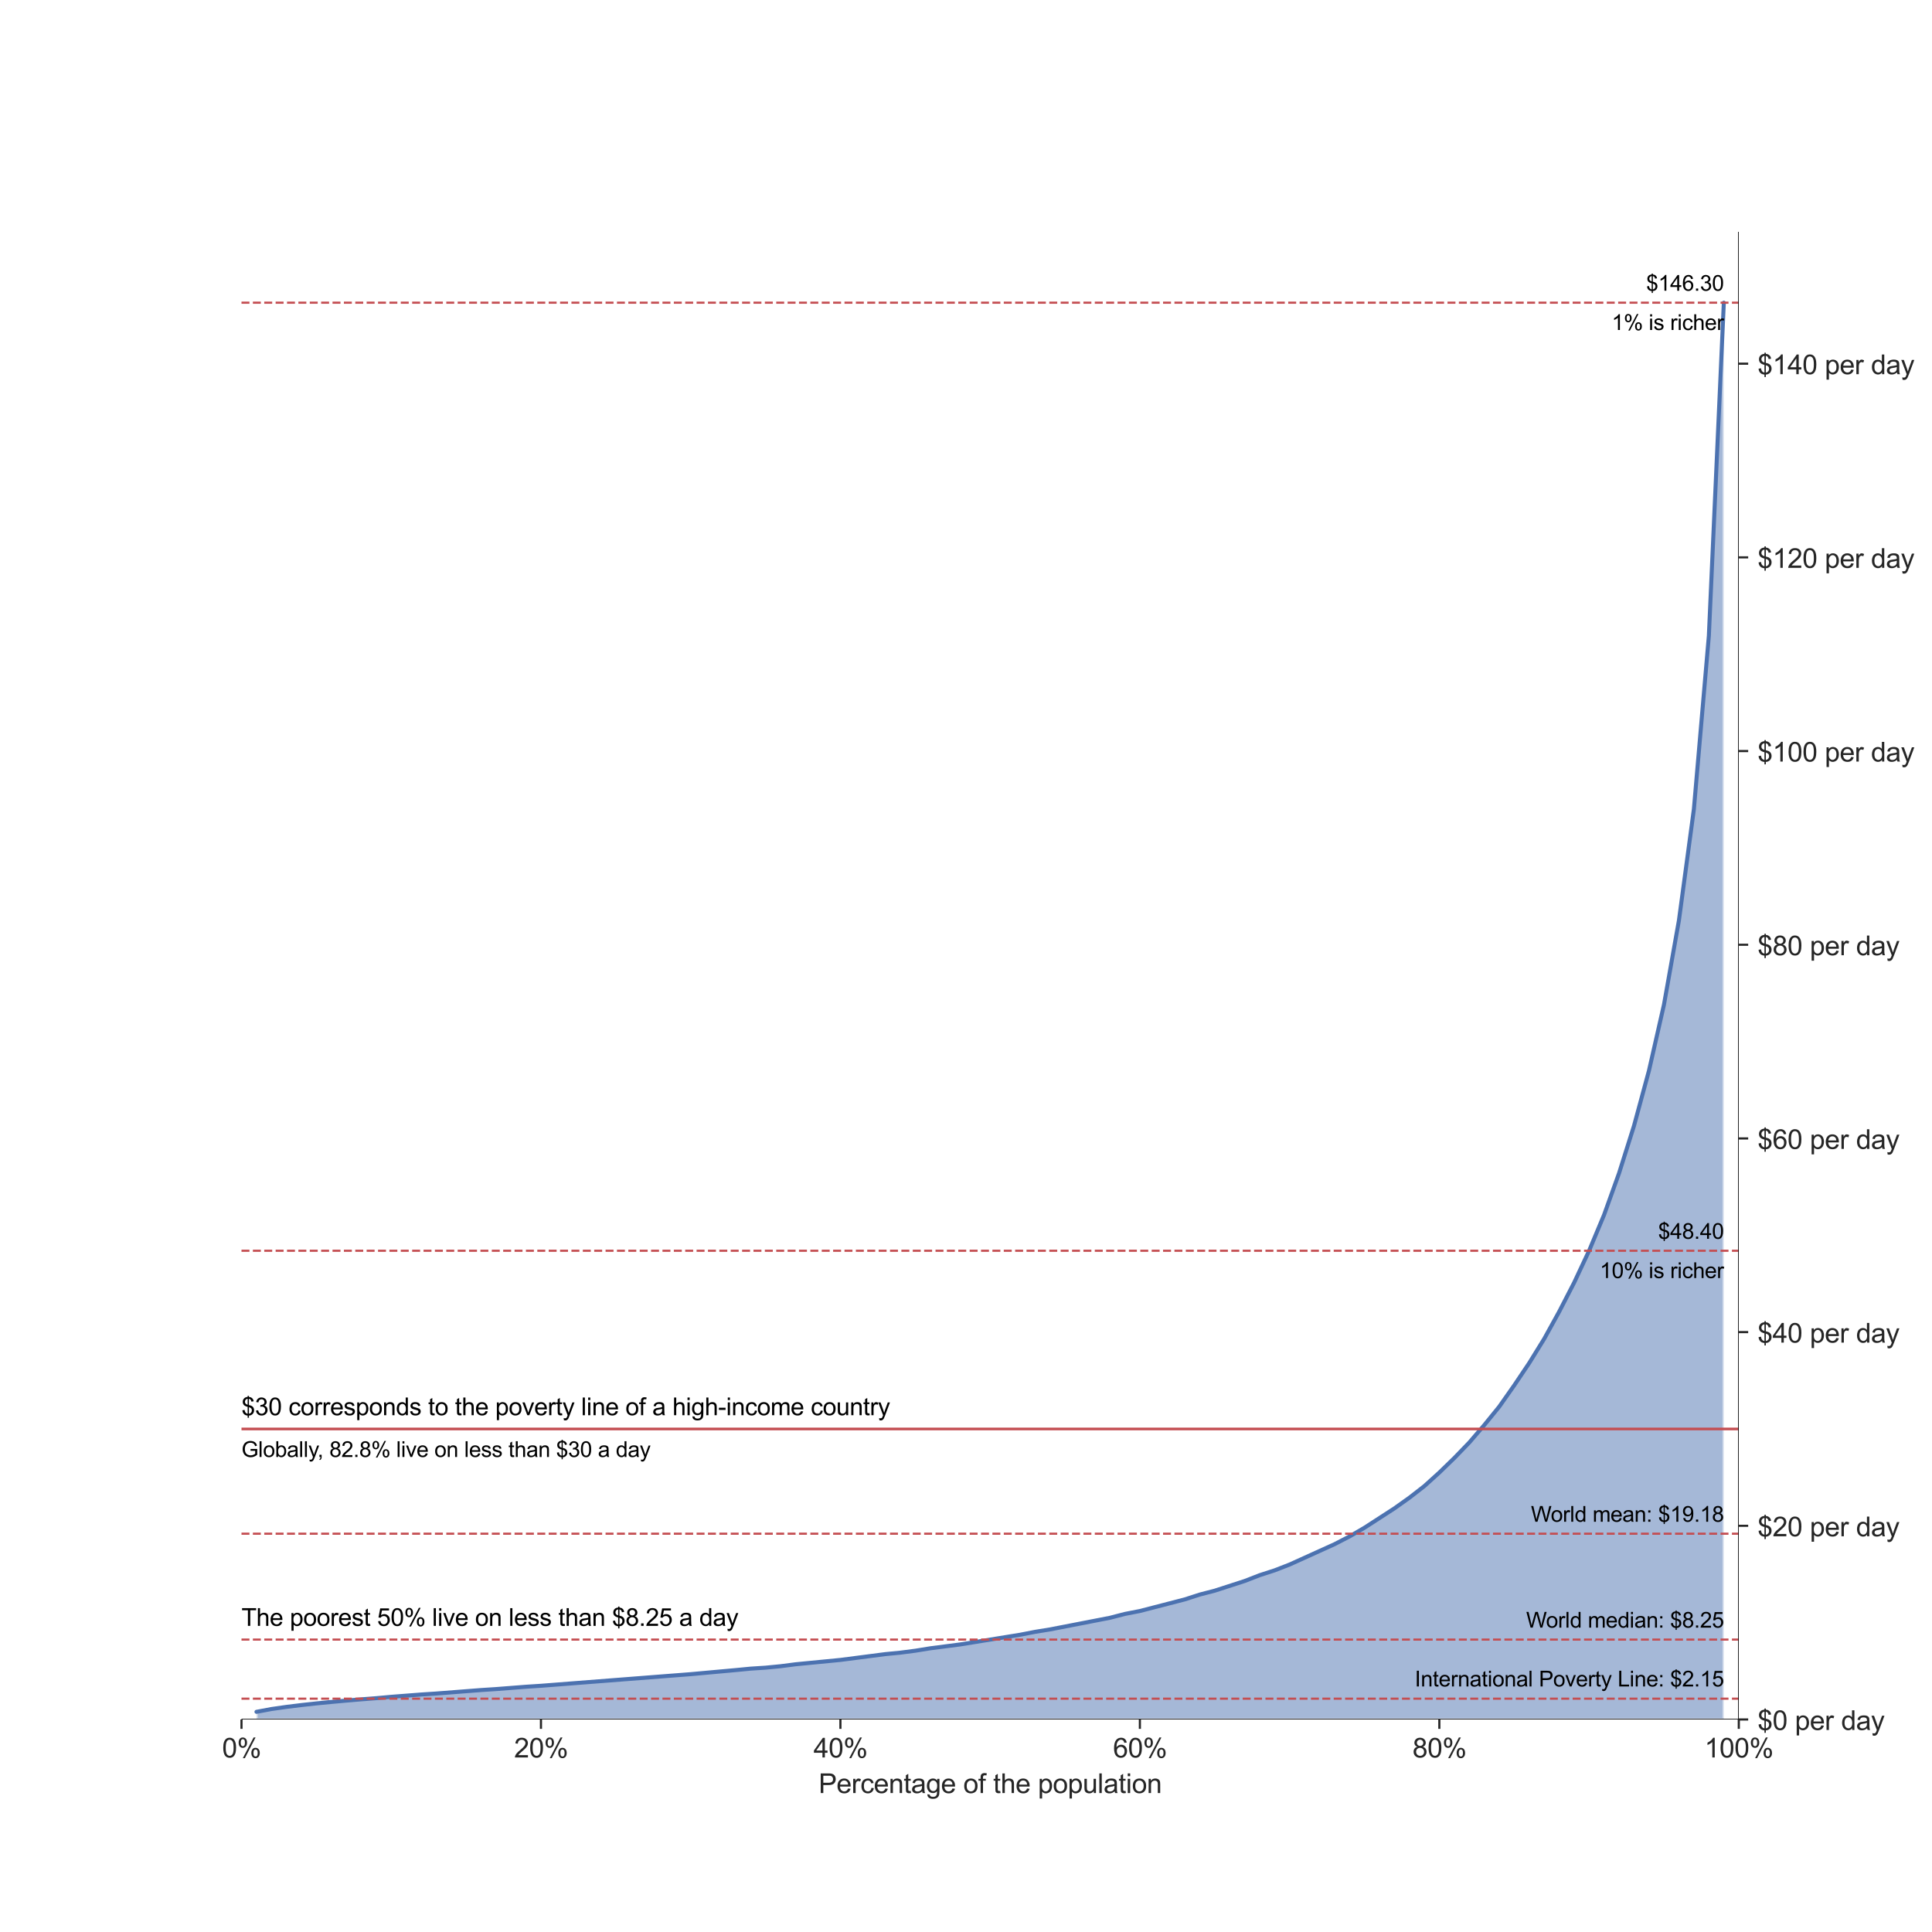 <?xml version="1.0" encoding="utf-8" standalone="no"?>
<!DOCTYPE svg PUBLIC "-//W3C//DTD SVG 1.1//EN"
  "http://www.w3.org/Graphics/SVG/1.1/DTD/svg11.dtd">
<svg xmlns:xlink="http://www.w3.org/1999/xlink" width="720pt" height="720pt" viewBox="0 0 720 720" xmlns="http://www.w3.org/2000/svg" version="1.1">
 <defs>
  <style type="text/css">*{stroke-linejoin: round; stroke-linecap: butt}</style>
 </defs>
 <g id="figure_1">
  <g id="patch_1">
   <path d="M 0 720 
L 720 720 
L 720 0 
L 0 0 
z
" style="fill: #ffffff"/>
  </g>
  <g id="axes_1">
   <g id="patch_2">
    <path d="M 90 640.8 
L 648 640.8 
L 648 86.4 
L 90 86.4 
z
" style="fill: #ffffff"/>
   </g>
   <g id="matplotlib.axis_1">
    <g id="xtick_1">
     <g id="line2d_1">
      <defs>
       <path id="m15a3b7c759" d="M 0 0 
L 0 3.5 
" style="stroke: #262626; stroke-width: 0.8"/>
      </defs>
      <g>
       <use xlink:href="#m15a3b7c759" x="90" y="640.8" style="fill: #262626; stroke: #262626; stroke-width: 0.8"/>
      </g>
     </g>
     <g id="text_1">
      <!-- 0% -->
      <g style="fill: #262626" transform="translate(82.773 654.958) scale(0.1 -0.1)">
       <defs>
        <path id="ArialMT-30" d="M 266 2259 
Q 266 3072 433 3567 
Q 600 4063 929 4331 
Q 1259 4600 1759 4600 
Q 2128 4600 2406 4451 
Q 2684 4303 2865 4023 
Q 3047 3744 3150 3342 
Q 3253 2941 3253 2259 
Q 3253 1453 3087 958 
Q 2922 463 2592 192 
Q 2263 -78 1759 -78 
Q 1097 -78 719 397 
Q 266 969 266 2259 
z
M 844 2259 
Q 844 1131 1108 757 
Q 1372 384 1759 384 
Q 2147 384 2411 759 
Q 2675 1134 2675 2259 
Q 2675 3391 2411 3762 
Q 2147 4134 1753 4134 
Q 1366 4134 1134 3806 
Q 844 3388 844 2259 
z
" transform="scale(0.016)"/>
        <path id="ArialMT-25" d="M 372 3481 
Q 372 3972 619 4315 
Q 866 4659 1334 4659 
Q 1766 4659 2048 4351 
Q 2331 4044 2331 3447 
Q 2331 2866 2045 2552 
Q 1759 2238 1341 2238 
Q 925 2238 648 2547 
Q 372 2856 372 3481 
z
M 1350 4272 
Q 1141 4272 1002 4090 
Q 863 3909 863 3425 
Q 863 2984 1003 2804 
Q 1144 2625 1350 2625 
Q 1563 2625 1702 2806 
Q 1841 2988 1841 3469 
Q 1841 3913 1700 4092 
Q 1559 4272 1350 4272 
z
M 1353 -169 
L 3859 4659 
L 4316 4659 
L 1819 -169 
L 1353 -169 
z
M 3334 1075 
Q 3334 1569 3581 1911 
Q 3828 2253 4300 2253 
Q 4731 2253 5014 1945 
Q 5297 1638 5297 1041 
Q 5297 459 5011 145 
Q 4725 -169 4303 -169 
Q 3888 -169 3611 142 
Q 3334 453 3334 1075 
z
M 4316 1866 
Q 4103 1866 3964 1684 
Q 3825 1503 3825 1019 
Q 3825 581 3965 400 
Q 4106 219 4313 219 
Q 4528 219 4667 400 
Q 4806 581 4806 1063 
Q 4806 1506 4665 1686 
Q 4525 1866 4316 1866 
z
" transform="scale(0.016)"/>
       </defs>
       <use xlink:href="#ArialMT-30"/>
       <use xlink:href="#ArialMT-25" transform="translate(55.615 0)"/>
      </g>
     </g>
    </g>
    <g id="xtick_2">
     <g id="line2d_2">
      <g>
       <use xlink:href="#m15a3b7c759" x="201.6" y="640.8" style="fill: #262626; stroke: #262626; stroke-width: 0.8"/>
      </g>
     </g>
     <g id="text_2">
      <!-- 20% -->
      <g style="fill: #262626" transform="translate(191.593 654.958) scale(0.1 -0.1)">
       <defs>
        <path id="ArialMT-32" d="M 3222 541 
L 3222 0 
L 194 0 
Q 188 203 259 391 
Q 375 700 629 1000 
Q 884 1300 1366 1694 
Q 2113 2306 2375 2664 
Q 2638 3022 2638 3341 
Q 2638 3675 2398 3904 
Q 2159 4134 1775 4134 
Q 1369 4134 1125 3890 
Q 881 3647 878 3216 
L 300 3275 
Q 359 3922 746 4261 
Q 1134 4600 1788 4600 
Q 2447 4600 2831 4234 
Q 3216 3869 3216 3328 
Q 3216 3053 3103 2787 
Q 2991 2522 2730 2228 
Q 2469 1934 1863 1422 
Q 1356 997 1212 845 
Q 1069 694 975 541 
L 3222 541 
z
" transform="scale(0.016)"/>
       </defs>
       <use xlink:href="#ArialMT-32"/>
       <use xlink:href="#ArialMT-30" transform="translate(55.615 0)"/>
       <use xlink:href="#ArialMT-25" transform="translate(111.23 0)"/>
      </g>
     </g>
    </g>
    <g id="xtick_3">
     <g id="line2d_3">
      <g>
       <use xlink:href="#m15a3b7c759" x="313.2" y="640.8" style="fill: #262626; stroke: #262626; stroke-width: 0.8"/>
      </g>
     </g>
     <g id="text_3">
      <!-- 40% -->
      <g style="fill: #262626" transform="translate(303.193 654.958) scale(0.1 -0.1)">
       <defs>
        <path id="ArialMT-34" d="M 2069 0 
L 2069 1097 
L 81 1097 
L 81 1613 
L 2172 4581 
L 2631 4581 
L 2631 1613 
L 3250 1613 
L 3250 1097 
L 2631 1097 
L 2631 0 
L 2069 0 
z
M 2069 1613 
L 2069 3678 
L 634 1613 
L 2069 1613 
z
" transform="scale(0.016)"/>
       </defs>
       <use xlink:href="#ArialMT-34"/>
       <use xlink:href="#ArialMT-30" transform="translate(55.615 0)"/>
       <use xlink:href="#ArialMT-25" transform="translate(111.23 0)"/>
      </g>
     </g>
    </g>
    <g id="xtick_4">
     <g id="line2d_4">
      <g>
       <use xlink:href="#m15a3b7c759" x="424.8" y="640.8" style="fill: #262626; stroke: #262626; stroke-width: 0.8"/>
      </g>
     </g>
     <g id="text_4">
      <!-- 60% -->
      <g style="fill: #262626" transform="translate(414.793 654.958) scale(0.1 -0.1)">
       <defs>
        <path id="ArialMT-36" d="M 3184 3459 
L 2625 3416 
Q 2550 3747 2413 3897 
Q 2184 4138 1850 4138 
Q 1581 4138 1378 3988 
Q 1113 3794 959 3422 
Q 806 3050 800 2363 
Q 1003 2672 1297 2822 
Q 1591 2972 1913 2972 
Q 2475 2972 2870 2558 
Q 3266 2144 3266 1488 
Q 3266 1056 3080 686 
Q 2894 316 2569 119 
Q 2244 -78 1831 -78 
Q 1128 -78 684 439 
Q 241 956 241 2144 
Q 241 3472 731 4075 
Q 1159 4600 1884 4600 
Q 2425 4600 2770 4297 
Q 3116 3994 3184 3459 
z
M 888 1484 
Q 888 1194 1011 928 
Q 1134 663 1356 523 
Q 1578 384 1822 384 
Q 2178 384 2434 671 
Q 2691 959 2691 1453 
Q 2691 1928 2437 2201 
Q 2184 2475 1800 2475 
Q 1419 2475 1153 2201 
Q 888 1928 888 1484 
z
" transform="scale(0.016)"/>
       </defs>
       <use xlink:href="#ArialMT-36"/>
       <use xlink:href="#ArialMT-30" transform="translate(55.615 0)"/>
       <use xlink:href="#ArialMT-25" transform="translate(111.23 0)"/>
      </g>
     </g>
    </g>
    <g id="xtick_5">
     <g id="line2d_5">
      <g>
       <use xlink:href="#m15a3b7c759" x="536.4" y="640.8" style="fill: #262626; stroke: #262626; stroke-width: 0.8"/>
      </g>
     </g>
     <g id="text_5">
      <!-- 80% -->
      <g style="fill: #262626" transform="translate(526.393 654.958) scale(0.1 -0.1)">
       <defs>
        <path id="ArialMT-38" d="M 1131 2484 
Q 781 2613 612 2850 
Q 444 3088 444 3419 
Q 444 3919 803 4259 
Q 1163 4600 1759 4600 
Q 2359 4600 2725 4251 
Q 3091 3903 3091 3403 
Q 3091 3084 2923 2848 
Q 2756 2613 2416 2484 
Q 2838 2347 3058 2040 
Q 3278 1734 3278 1309 
Q 3278 722 2862 322 
Q 2447 -78 1769 -78 
Q 1091 -78 675 323 
Q 259 725 259 1325 
Q 259 1772 486 2073 
Q 713 2375 1131 2484 
z
M 1019 3438 
Q 1019 3113 1228 2906 
Q 1438 2700 1772 2700 
Q 2097 2700 2305 2904 
Q 2513 3109 2513 3406 
Q 2513 3716 2298 3927 
Q 2084 4138 1766 4138 
Q 1444 4138 1231 3931 
Q 1019 3725 1019 3438 
z
M 838 1322 
Q 838 1081 952 856 
Q 1066 631 1291 507 
Q 1516 384 1775 384 
Q 2178 384 2440 643 
Q 2703 903 2703 1303 
Q 2703 1709 2433 1975 
Q 2163 2241 1756 2241 
Q 1359 2241 1098 1978 
Q 838 1716 838 1322 
z
" transform="scale(0.016)"/>
       </defs>
       <use xlink:href="#ArialMT-38"/>
       <use xlink:href="#ArialMT-30" transform="translate(55.615 0)"/>
       <use xlink:href="#ArialMT-25" transform="translate(111.23 0)"/>
      </g>
     </g>
    </g>
    <g id="xtick_6">
     <g id="line2d_6">
      <g>
       <use xlink:href="#m15a3b7c759" x="648" y="640.8" style="fill: #262626; stroke: #262626; stroke-width: 0.8"/>
      </g>
     </g>
     <g id="text_6">
      <!-- 100% -->
      <g style="fill: #262626" transform="translate(635.212 654.958) scale(0.1 -0.1)">
       <defs>
        <path id="ArialMT-31" d="M 2384 0 
L 1822 0 
L 1822 3584 
Q 1619 3391 1289 3197 
Q 959 3003 697 2906 
L 697 3450 
Q 1169 3672 1522 3987 
Q 1875 4303 2022 4600 
L 2384 4600 
L 2384 0 
z
" transform="scale(0.016)"/>
       </defs>
       <use xlink:href="#ArialMT-31"/>
       <use xlink:href="#ArialMT-30" transform="translate(55.615 0)"/>
       <use xlink:href="#ArialMT-30" transform="translate(111.23 0)"/>
       <use xlink:href="#ArialMT-25" transform="translate(166.846 0)"/>
      </g>
     </g>
    </g>
    <g id="text_7">
     <!-- Percentage of the population -->
     <g style="fill: #262626" transform="translate(305.067 668.225) scale(0.1 -0.1)">
      <defs>
       <path id="ArialMT-50" d="M 494 0 
L 494 4581 
L 2222 4581 
Q 2678 4581 2919 4538 
Q 3256 4481 3484 4323 
Q 3713 4166 3852 3881 
Q 3991 3597 3991 3256 
Q 3991 2672 3619 2267 
Q 3247 1863 2275 1863 
L 1100 1863 
L 1100 0 
L 494 0 
z
M 1100 2403 
L 2284 2403 
Q 2872 2403 3119 2622 
Q 3366 2841 3366 3238 
Q 3366 3525 3220 3729 
Q 3075 3934 2838 4000 
Q 2684 4041 2272 4041 
L 1100 4041 
L 1100 2403 
z
" transform="scale(0.016)"/>
       <path id="ArialMT-65" d="M 2694 1069 
L 3275 997 
Q 3138 488 2766 206 
Q 2394 -75 1816 -75 
Q 1088 -75 661 373 
Q 234 822 234 1631 
Q 234 2469 665 2931 
Q 1097 3394 1784 3394 
Q 2450 3394 2872 2941 
Q 3294 2488 3294 1666 
Q 3294 1616 3291 1516 
L 816 1516 
Q 847 969 1125 678 
Q 1403 388 1819 388 
Q 2128 388 2347 550 
Q 2566 713 2694 1069 
z
M 847 1978 
L 2700 1978 
Q 2663 2397 2488 2606 
Q 2219 2931 1791 2931 
Q 1403 2931 1139 2672 
Q 875 2413 847 1978 
z
" transform="scale(0.016)"/>
       <path id="ArialMT-72" d="M 416 0 
L 416 3319 
L 922 3319 
L 922 2816 
Q 1116 3169 1280 3281 
Q 1444 3394 1641 3394 
Q 1925 3394 2219 3213 
L 2025 2691 
Q 1819 2813 1613 2813 
Q 1428 2813 1281 2702 
Q 1134 2591 1072 2394 
Q 978 2094 978 1738 
L 978 0 
L 416 0 
z
" transform="scale(0.016)"/>
       <path id="ArialMT-63" d="M 2588 1216 
L 3141 1144 
Q 3050 572 2676 248 
Q 2303 -75 1759 -75 
Q 1078 -75 664 370 
Q 250 816 250 1647 
Q 250 2184 428 2587 
Q 606 2991 970 3192 
Q 1334 3394 1763 3394 
Q 2303 3394 2647 3120 
Q 2991 2847 3088 2344 
L 2541 2259 
Q 2463 2594 2264 2762 
Q 2066 2931 1784 2931 
Q 1359 2931 1093 2626 
Q 828 2322 828 1663 
Q 828 994 1084 691 
Q 1341 388 1753 388 
Q 2084 388 2306 591 
Q 2528 794 2588 1216 
z
" transform="scale(0.016)"/>
       <path id="ArialMT-6e" d="M 422 0 
L 422 3319 
L 928 3319 
L 928 2847 
Q 1294 3394 1984 3394 
Q 2284 3394 2536 3286 
Q 2788 3178 2913 3003 
Q 3038 2828 3088 2588 
Q 3119 2431 3119 2041 
L 3119 0 
L 2556 0 
L 2556 2019 
Q 2556 2363 2490 2533 
Q 2425 2703 2258 2804 
Q 2091 2906 1866 2906 
Q 1506 2906 1245 2678 
Q 984 2450 984 1813 
L 984 0 
L 422 0 
z
" transform="scale(0.016)"/>
       <path id="ArialMT-74" d="M 1650 503 
L 1731 6 
Q 1494 -44 1306 -44 
Q 1000 -44 831 53 
Q 663 150 594 308 
Q 525 466 525 972 
L 525 2881 
L 113 2881 
L 113 3319 
L 525 3319 
L 525 4141 
L 1084 4478 
L 1084 3319 
L 1650 3319 
L 1650 2881 
L 1084 2881 
L 1084 941 
Q 1084 700 1114 631 
Q 1144 563 1211 522 
Q 1278 481 1403 481 
Q 1497 481 1650 503 
z
" transform="scale(0.016)"/>
       <path id="ArialMT-61" d="M 2588 409 
Q 2275 144 1986 34 
Q 1697 -75 1366 -75 
Q 819 -75 525 192 
Q 231 459 231 875 
Q 231 1119 342 1320 
Q 453 1522 633 1644 
Q 813 1766 1038 1828 
Q 1203 1872 1538 1913 
Q 2219 1994 2541 2106 
Q 2544 2222 2544 2253 
Q 2544 2597 2384 2738 
Q 2169 2928 1744 2928 
Q 1347 2928 1158 2789 
Q 969 2650 878 2297 
L 328 2372 
Q 403 2725 575 2942 
Q 747 3159 1072 3276 
Q 1397 3394 1825 3394 
Q 2250 3394 2515 3294 
Q 2781 3194 2906 3042 
Q 3031 2891 3081 2659 
Q 3109 2516 3109 2141 
L 3109 1391 
Q 3109 606 3145 398 
Q 3181 191 3288 0 
L 2700 0 
Q 2613 175 2588 409 
z
M 2541 1666 
Q 2234 1541 1622 1453 
Q 1275 1403 1131 1340 
Q 988 1278 909 1158 
Q 831 1038 831 891 
Q 831 666 1001 516 
Q 1172 366 1500 366 
Q 1825 366 2078 508 
Q 2331 650 2450 897 
Q 2541 1088 2541 1459 
L 2541 1666 
z
" transform="scale(0.016)"/>
       <path id="ArialMT-67" d="M 319 -275 
L 866 -356 
Q 900 -609 1056 -725 
Q 1266 -881 1628 -881 
Q 2019 -881 2231 -725 
Q 2444 -569 2519 -288 
Q 2563 -116 2559 434 
Q 2191 0 1641 0 
Q 956 0 581 494 
Q 206 988 206 1678 
Q 206 2153 378 2554 
Q 550 2956 876 3175 
Q 1203 3394 1644 3394 
Q 2231 3394 2613 2919 
L 2613 3319 
L 3131 3319 
L 3131 450 
Q 3131 -325 2973 -648 
Q 2816 -972 2473 -1159 
Q 2131 -1347 1631 -1347 
Q 1038 -1347 672 -1080 
Q 306 -813 319 -275 
z
M 784 1719 
Q 784 1066 1043 766 
Q 1303 466 1694 466 
Q 2081 466 2343 764 
Q 2606 1063 2606 1700 
Q 2606 2309 2336 2618 
Q 2066 2928 1684 2928 
Q 1309 2928 1046 2623 
Q 784 2319 784 1719 
z
" transform="scale(0.016)"/>
       <path id="ArialMT-20" transform="scale(0.016)"/>
       <path id="ArialMT-6f" d="M 213 1659 
Q 213 2581 725 3025 
Q 1153 3394 1769 3394 
Q 2453 3394 2887 2945 
Q 3322 2497 3322 1706 
Q 3322 1066 3130 698 
Q 2938 331 2570 128 
Q 2203 -75 1769 -75 
Q 1072 -75 642 372 
Q 213 819 213 1659 
z
M 791 1659 
Q 791 1022 1069 705 
Q 1347 388 1769 388 
Q 2188 388 2466 706 
Q 2744 1025 2744 1678 
Q 2744 2294 2464 2611 
Q 2184 2928 1769 2928 
Q 1347 2928 1069 2612 
Q 791 2297 791 1659 
z
" transform="scale(0.016)"/>
       <path id="ArialMT-66" d="M 556 0 
L 556 2881 
L 59 2881 
L 59 3319 
L 556 3319 
L 556 3672 
Q 556 4006 616 4169 
Q 697 4388 901 4523 
Q 1106 4659 1475 4659 
Q 1713 4659 2000 4603 
L 1916 4113 
Q 1741 4144 1584 4144 
Q 1328 4144 1222 4034 
Q 1116 3925 1116 3625 
L 1116 3319 
L 1763 3319 
L 1763 2881 
L 1116 2881 
L 1116 0 
L 556 0 
z
" transform="scale(0.016)"/>
       <path id="ArialMT-68" d="M 422 0 
L 422 4581 
L 984 4581 
L 984 2938 
Q 1378 3394 1978 3394 
Q 2347 3394 2619 3248 
Q 2891 3103 3008 2847 
Q 3125 2591 3125 2103 
L 3125 0 
L 2563 0 
L 2563 2103 
Q 2563 2525 2380 2717 
Q 2197 2909 1863 2909 
Q 1613 2909 1392 2779 
Q 1172 2650 1078 2428 
Q 984 2206 984 1816 
L 984 0 
L 422 0 
z
" transform="scale(0.016)"/>
       <path id="ArialMT-70" d="M 422 -1272 
L 422 3319 
L 934 3319 
L 934 2888 
Q 1116 3141 1344 3267 
Q 1572 3394 1897 3394 
Q 2322 3394 2647 3175 
Q 2972 2956 3137 2557 
Q 3303 2159 3303 1684 
Q 3303 1175 3120 767 
Q 2938 359 2589 142 
Q 2241 -75 1856 -75 
Q 1575 -75 1351 44 
Q 1128 163 984 344 
L 984 -1272 
L 422 -1272 
z
M 931 1641 
Q 931 1000 1190 694 
Q 1450 388 1819 388 
Q 2194 388 2461 705 
Q 2728 1022 2728 1688 
Q 2728 2322 2467 2637 
Q 2206 2953 1844 2953 
Q 1484 2953 1207 2617 
Q 931 2281 931 1641 
z
" transform="scale(0.016)"/>
       <path id="ArialMT-75" d="M 2597 0 
L 2597 488 
Q 2209 -75 1544 -75 
Q 1250 -75 995 37 
Q 741 150 617 320 
Q 494 491 444 738 
Q 409 903 409 1263 
L 409 3319 
L 972 3319 
L 972 1478 
Q 972 1038 1006 884 
Q 1059 663 1231 536 
Q 1403 409 1656 409 
Q 1909 409 2131 539 
Q 2353 669 2445 892 
Q 2538 1116 2538 1541 
L 2538 3319 
L 3100 3319 
L 3100 0 
L 2597 0 
z
" transform="scale(0.016)"/>
       <path id="ArialMT-6c" d="M 409 0 
L 409 4581 
L 972 4581 
L 972 0 
L 409 0 
z
" transform="scale(0.016)"/>
       <path id="ArialMT-69" d="M 425 3934 
L 425 4581 
L 988 4581 
L 988 3934 
L 425 3934 
z
M 425 0 
L 425 3319 
L 988 3319 
L 988 0 
L 425 0 
z
" transform="scale(0.016)"/>
      </defs>
      <use xlink:href="#ArialMT-50"/>
      <use xlink:href="#ArialMT-65" transform="translate(66.699 0)"/>
      <use xlink:href="#ArialMT-72" transform="translate(122.314 0)"/>
      <use xlink:href="#ArialMT-63" transform="translate(155.615 0)"/>
      <use xlink:href="#ArialMT-65" transform="translate(205.615 0)"/>
      <use xlink:href="#ArialMT-6e" transform="translate(261.23 0)"/>
      <use xlink:href="#ArialMT-74" transform="translate(316.846 0)"/>
      <use xlink:href="#ArialMT-61" transform="translate(344.629 0)"/>
      <use xlink:href="#ArialMT-67" transform="translate(400.244 0)"/>
      <use xlink:href="#ArialMT-65" transform="translate(455.859 0)"/>
      <use xlink:href="#ArialMT-20" transform="translate(511.475 0)"/>
      <use xlink:href="#ArialMT-6f" transform="translate(539.258 0)"/>
      <use xlink:href="#ArialMT-66" transform="translate(594.873 0)"/>
      <use xlink:href="#ArialMT-20" transform="translate(622.656 0)"/>
      <use xlink:href="#ArialMT-74" transform="translate(650.439 0)"/>
      <use xlink:href="#ArialMT-68" transform="translate(678.223 0)"/>
      <use xlink:href="#ArialMT-65" transform="translate(733.838 0)"/>
      <use xlink:href="#ArialMT-20" transform="translate(789.453 0)"/>
      <use xlink:href="#ArialMT-70" transform="translate(817.236 0)"/>
      <use xlink:href="#ArialMT-6f" transform="translate(872.852 0)"/>
      <use xlink:href="#ArialMT-70" transform="translate(928.467 0)"/>
      <use xlink:href="#ArialMT-75" transform="translate(984.082 0)"/>
      <use xlink:href="#ArialMT-6c" transform="translate(1039.697 0)"/>
      <use xlink:href="#ArialMT-61" transform="translate(1061.914 0)"/>
      <use xlink:href="#ArialMT-74" transform="translate(1117.529 0)"/>
      <use xlink:href="#ArialMT-69" transform="translate(1145.312 0)"/>
      <use xlink:href="#ArialMT-6f" transform="translate(1167.529 0)"/>
      <use xlink:href="#ArialMT-6e" transform="translate(1223.145 0)"/>
     </g>
    </g>
   </g>
   <g id="matplotlib.axis_2">
    <g id="ytick_1">
     <g id="line2d_7">
      <defs>
       <path id="m518b4deddd" d="M 0 0 
L 3.5 0 
" style="stroke: #262626; stroke-width: 0.8"/>
      </defs>
      <g>
       <use xlink:href="#m518b4deddd" x="648" y="640.8" style="fill: #262626; stroke: #262626; stroke-width: 0.8"/>
      </g>
     </g>
     <g id="text_8">
      <!-- $0 per day -->
      <g style="fill: #262626" transform="translate(655 644.709) scale(0.1 -0.1)">
       <defs>
        <path id="ArialMT-24" d="M 1594 -659 
L 1594 -97 
Q 1172 -44 908 92 
Q 644 228 451 531 
Q 259 834 228 1272 
L 794 1378 
Q 859 925 1025 713 
Q 1263 413 1594 378 
L 1594 2169 
Q 1247 2234 884 2438 
Q 616 2588 470 2853 
Q 325 3119 325 3456 
Q 325 4056 750 4428 
Q 1034 4678 1594 4734 
L 1594 5003 
L 1925 5003 
L 1925 4734 
Q 2416 4688 2703 4447 
Q 3072 4141 3147 3606 
L 2566 3519 
Q 2516 3850 2358 4026 
Q 2200 4203 1925 4259 
L 1925 2638 
Q 2350 2531 2488 2472 
Q 2750 2356 2915 2190 
Q 3081 2025 3170 1797 
Q 3259 1569 3259 1303 
Q 3259 719 2887 328 
Q 2516 -63 1925 -91 
L 1925 -659 
L 1594 -659 
z
M 1594 4266 
Q 1266 4216 1077 4003 
Q 888 3791 888 3500 
Q 888 3213 1048 3019 
Q 1209 2825 1594 2709 
L 1594 4266 
z
M 1925 378 
Q 2253 419 2467 662 
Q 2681 906 2681 1266 
Q 2681 1572 2529 1758 
Q 2378 1944 1925 2091 
L 1925 378 
z
" transform="scale(0.016)"/>
        <path id="ArialMT-64" d="M 2575 0 
L 2575 419 
Q 2259 -75 1647 -75 
Q 1250 -75 917 144 
Q 584 363 401 755 
Q 219 1147 219 1656 
Q 219 2153 384 2558 
Q 550 2963 881 3178 
Q 1213 3394 1622 3394 
Q 1922 3394 2156 3267 
Q 2391 3141 2538 2938 
L 2538 4581 
L 3097 4581 
L 3097 0 
L 2575 0 
z
M 797 1656 
Q 797 1019 1065 703 
Q 1334 388 1700 388 
Q 2069 388 2326 689 
Q 2584 991 2584 1609 
Q 2584 2291 2321 2609 
Q 2059 2928 1675 2928 
Q 1300 2928 1048 2622 
Q 797 2316 797 1656 
z
" transform="scale(0.016)"/>
        <path id="ArialMT-79" d="M 397 -1278 
L 334 -750 
Q 519 -800 656 -800 
Q 844 -800 956 -737 
Q 1069 -675 1141 -563 
Q 1194 -478 1313 -144 
Q 1328 -97 1363 -6 
L 103 3319 
L 709 3319 
L 1400 1397 
Q 1534 1031 1641 628 
Q 1738 1016 1872 1384 
L 2581 3319 
L 3144 3319 
L 1881 -56 
Q 1678 -603 1566 -809 
Q 1416 -1088 1222 -1217 
Q 1028 -1347 759 -1347 
Q 597 -1347 397 -1278 
z
" transform="scale(0.016)"/>
       </defs>
       <use xlink:href="#ArialMT-24"/>
       <use xlink:href="#ArialMT-30" transform="translate(55.615 0)"/>
       <use xlink:href="#ArialMT-20" transform="translate(111.23 0)"/>
       <use xlink:href="#ArialMT-70" transform="translate(139.014 0)"/>
       <use xlink:href="#ArialMT-65" transform="translate(194.629 0)"/>
       <use xlink:href="#ArialMT-72" transform="translate(250.244 0)"/>
       <use xlink:href="#ArialMT-20" transform="translate(283.545 0)"/>
       <use xlink:href="#ArialMT-64" transform="translate(311.328 0)"/>
       <use xlink:href="#ArialMT-61" transform="translate(366.943 0)"/>
       <use xlink:href="#ArialMT-79" transform="translate(422.559 0)"/>
      </g>
     </g>
    </g>
    <g id="ytick_2">
     <g id="line2d_8">
      <g>
       <use xlink:href="#m518b4deddd" x="648" y="568.62" style="fill: #262626; stroke: #262626; stroke-width: 0.8"/>
      </g>
     </g>
     <g id="text_9">
      <!-- $20 per day -->
      <g style="fill: #262626" transform="translate(655 572.528) scale(0.1 -0.1)">
       <use xlink:href="#ArialMT-24"/>
       <use xlink:href="#ArialMT-32" transform="translate(55.615 0)"/>
       <use xlink:href="#ArialMT-30" transform="translate(111.23 0)"/>
       <use xlink:href="#ArialMT-20" transform="translate(166.846 0)"/>
       <use xlink:href="#ArialMT-70" transform="translate(194.629 0)"/>
       <use xlink:href="#ArialMT-65" transform="translate(250.244 0)"/>
       <use xlink:href="#ArialMT-72" transform="translate(305.859 0)"/>
       <use xlink:href="#ArialMT-20" transform="translate(339.16 0)"/>
       <use xlink:href="#ArialMT-64" transform="translate(366.943 0)"/>
       <use xlink:href="#ArialMT-61" transform="translate(422.559 0)"/>
       <use xlink:href="#ArialMT-79" transform="translate(478.174 0)"/>
      </g>
     </g>
    </g>
    <g id="ytick_3">
     <g id="line2d_9">
      <g>
       <use xlink:href="#m518b4deddd" x="648" y="496.439" style="fill: #262626; stroke: #262626; stroke-width: 0.8"/>
      </g>
     </g>
     <g id="text_10">
      <!-- $40 per day -->
      <g style="fill: #262626" transform="translate(655 500.348) scale(0.1 -0.1)">
       <use xlink:href="#ArialMT-24"/>
       <use xlink:href="#ArialMT-34" transform="translate(55.615 0)"/>
       <use xlink:href="#ArialMT-30" transform="translate(111.23 0)"/>
       <use xlink:href="#ArialMT-20" transform="translate(166.846 0)"/>
       <use xlink:href="#ArialMT-70" transform="translate(194.629 0)"/>
       <use xlink:href="#ArialMT-65" transform="translate(250.244 0)"/>
       <use xlink:href="#ArialMT-72" transform="translate(305.859 0)"/>
       <use xlink:href="#ArialMT-20" transform="translate(339.16 0)"/>
       <use xlink:href="#ArialMT-64" transform="translate(366.943 0)"/>
       <use xlink:href="#ArialMT-61" transform="translate(422.559 0)"/>
       <use xlink:href="#ArialMT-79" transform="translate(478.174 0)"/>
      </g>
     </g>
    </g>
    <g id="ytick_4">
     <g id="line2d_10">
      <g>
       <use xlink:href="#m518b4deddd" x="648" y="424.259" style="fill: #262626; stroke: #262626; stroke-width: 0.8"/>
      </g>
     </g>
     <g id="text_11">
      <!-- $60 per day -->
      <g style="fill: #262626" transform="translate(655 428.167) scale(0.1 -0.1)">
       <use xlink:href="#ArialMT-24"/>
       <use xlink:href="#ArialMT-36" transform="translate(55.615 0)"/>
       <use xlink:href="#ArialMT-30" transform="translate(111.23 0)"/>
       <use xlink:href="#ArialMT-20" transform="translate(166.846 0)"/>
       <use xlink:href="#ArialMT-70" transform="translate(194.629 0)"/>
       <use xlink:href="#ArialMT-65" transform="translate(250.244 0)"/>
       <use xlink:href="#ArialMT-72" transform="translate(305.859 0)"/>
       <use xlink:href="#ArialMT-20" transform="translate(339.16 0)"/>
       <use xlink:href="#ArialMT-64" transform="translate(366.943 0)"/>
       <use xlink:href="#ArialMT-61" transform="translate(422.559 0)"/>
       <use xlink:href="#ArialMT-79" transform="translate(478.174 0)"/>
      </g>
     </g>
    </g>
    <g id="ytick_5">
     <g id="line2d_11">
      <g>
       <use xlink:href="#m518b4deddd" x="648" y="352.078" style="fill: #262626; stroke: #262626; stroke-width: 0.8"/>
      </g>
     </g>
     <g id="text_12">
      <!-- $80 per day -->
      <g style="fill: #262626" transform="translate(655 355.987) scale(0.1 -0.1)">
       <use xlink:href="#ArialMT-24"/>
       <use xlink:href="#ArialMT-38" transform="translate(55.615 0)"/>
       <use xlink:href="#ArialMT-30" transform="translate(111.23 0)"/>
       <use xlink:href="#ArialMT-20" transform="translate(166.846 0)"/>
       <use xlink:href="#ArialMT-70" transform="translate(194.629 0)"/>
       <use xlink:href="#ArialMT-65" transform="translate(250.244 0)"/>
       <use xlink:href="#ArialMT-72" transform="translate(305.859 0)"/>
       <use xlink:href="#ArialMT-20" transform="translate(339.16 0)"/>
       <use xlink:href="#ArialMT-64" transform="translate(366.943 0)"/>
       <use xlink:href="#ArialMT-61" transform="translate(422.559 0)"/>
       <use xlink:href="#ArialMT-79" transform="translate(478.174 0)"/>
      </g>
     </g>
    </g>
    <g id="ytick_6">
     <g id="line2d_12">
      <g>
       <use xlink:href="#m518b4deddd" x="648" y="279.898" style="fill: #262626; stroke: #262626; stroke-width: 0.8"/>
      </g>
     </g>
     <g id="text_13">
      <!-- $100 per day -->
      <g style="fill: #262626" transform="translate(655 283.806) scale(0.1 -0.1)">
       <use xlink:href="#ArialMT-24"/>
       <use xlink:href="#ArialMT-31" transform="translate(55.615 0)"/>
       <use xlink:href="#ArialMT-30" transform="translate(111.23 0)"/>
       <use xlink:href="#ArialMT-30" transform="translate(166.846 0)"/>
       <use xlink:href="#ArialMT-20" transform="translate(222.461 0)"/>
       <use xlink:href="#ArialMT-70" transform="translate(250.244 0)"/>
       <use xlink:href="#ArialMT-65" transform="translate(305.859 0)"/>
       <use xlink:href="#ArialMT-72" transform="translate(361.475 0)"/>
       <use xlink:href="#ArialMT-20" transform="translate(394.775 0)"/>
       <use xlink:href="#ArialMT-64" transform="translate(422.559 0)"/>
       <use xlink:href="#ArialMT-61" transform="translate(478.174 0)"/>
       <use xlink:href="#ArialMT-79" transform="translate(533.789 0)"/>
      </g>
     </g>
    </g>
    <g id="ytick_7">
     <g id="line2d_13">
      <g>
       <use xlink:href="#m518b4deddd" x="648" y="207.717" style="fill: #262626; stroke: #262626; stroke-width: 0.8"/>
      </g>
     </g>
     <g id="text_14">
      <!-- $120 per day -->
      <g style="fill: #262626" transform="translate(655 211.626) scale(0.1 -0.1)">
       <use xlink:href="#ArialMT-24"/>
       <use xlink:href="#ArialMT-31" transform="translate(55.615 0)"/>
       <use xlink:href="#ArialMT-32" transform="translate(111.23 0)"/>
       <use xlink:href="#ArialMT-30" transform="translate(166.846 0)"/>
       <use xlink:href="#ArialMT-20" transform="translate(222.461 0)"/>
       <use xlink:href="#ArialMT-70" transform="translate(250.244 0)"/>
       <use xlink:href="#ArialMT-65" transform="translate(305.859 0)"/>
       <use xlink:href="#ArialMT-72" transform="translate(361.475 0)"/>
       <use xlink:href="#ArialMT-20" transform="translate(394.775 0)"/>
       <use xlink:href="#ArialMT-64" transform="translate(422.559 0)"/>
       <use xlink:href="#ArialMT-61" transform="translate(478.174 0)"/>
       <use xlink:href="#ArialMT-79" transform="translate(533.789 0)"/>
      </g>
     </g>
    </g>
    <g id="ytick_8">
     <g id="line2d_14">
      <g>
       <use xlink:href="#m518b4deddd" x="648" y="135.537" style="fill: #262626; stroke: #262626; stroke-width: 0.8"/>
      </g>
     </g>
     <g id="text_15">
      <!-- $140 per day -->
      <g style="fill: #262626" transform="translate(655 139.445) scale(0.1 -0.1)">
       <use xlink:href="#ArialMT-24"/>
       <use xlink:href="#ArialMT-31" transform="translate(55.615 0)"/>
       <use xlink:href="#ArialMT-34" transform="translate(111.23 0)"/>
       <use xlink:href="#ArialMT-30" transform="translate(166.846 0)"/>
       <use xlink:href="#ArialMT-20" transform="translate(222.461 0)"/>
       <use xlink:href="#ArialMT-70" transform="translate(250.244 0)"/>
       <use xlink:href="#ArialMT-65" transform="translate(305.859 0)"/>
       <use xlink:href="#ArialMT-72" transform="translate(361.475 0)"/>
       <use xlink:href="#ArialMT-20" transform="translate(394.775 0)"/>
       <use xlink:href="#ArialMT-64" transform="translate(422.559 0)"/>
       <use xlink:href="#ArialMT-61" transform="translate(478.174 0)"/>
       <use xlink:href="#ArialMT-79" transform="translate(533.789 0)"/>
      </g>
     </g>
    </g>
   </g>
   <g id="FillBetweenPolyCollection_1"/>
   <g id="FillBetweenPolyCollection_2">
    <defs>
     <path id="m7a1d09f64b" d="M 95.58 -79.2 
L 95.58 -82.051 
L 101.16 -83.098 
L 106.74 -83.892 
L 112.32 -84.577 
L 117.9 -85.191 
L 123.48 -85.732 
L 129.06 -86.238 
L 134.64 -86.707 
L 140.22 -87.14 
L 145.8 -87.645 
L 151.38 -88.078 
L 156.96 -88.511 
L 162.54 -88.872 
L 168.12 -89.305 
L 173.7 -89.738 
L 179.28 -90.171 
L 184.86 -90.532 
L 190.44 -90.965 
L 196.02 -91.398 
L 201.6 -91.759 
L 207.18 -92.192 
L 212.76 -92.626 
L 218.34 -93.059 
L 223.92 -93.492 
L 229.5 -93.925 
L 235.08 -94.358 
L 240.66 -94.791 
L 246.24 -95.224 
L 251.82 -95.657 
L 257.4 -96.09 
L 262.98 -96.595 
L 268.56 -97.101 
L 274.14 -97.606 
L 279.72 -98.147 
L 285.3 -98.508 
L 290.88 -99.05 
L 296.46 -99.771 
L 302.04 -100.313 
L 307.62 -100.854 
L 313.2 -101.395 
L 318.78 -102.117 
L 324.36 -102.839 
L 329.94 -103.561 
L 335.52 -104.102 
L 341.1 -104.824 
L 346.68 -105.726 
L 352.26 -106.448 
L 357.84 -107.17 
L 363.42 -108.072 
L 369 -108.974 
L 374.58 -109.877 
L 380.16 -110.779 
L 385.74 -111.862 
L 391.32 -112.764 
L 396.9 -113.847 
L 402.48 -114.929 
L 408.06 -116.012 
L 413.64 -117.095 
L 419.22 -118.538 
L 424.8 -119.621 
L 430.38 -121.065 
L 435.96 -122.508 
L 441.54 -123.952 
L 447.12 -125.756 
L 452.7 -127.2 
L 458.28 -129.005 
L 463.86 -130.809 
L 469.44 -132.974 
L 475.02 -134.779 
L 480.6 -136.944 
L 486.18 -139.471 
L 491.76 -141.997 
L 497.34 -144.523 
L 502.92 -147.411 
L 508.5 -150.659 
L 514.08 -154.268 
L 519.66 -157.877 
L 525.24 -161.847 
L 530.82 -166.177 
L 536.4 -171.23 
L 541.98 -176.644 
L 547.56 -182.418 
L 553.14 -188.914 
L 558.72 -195.771 
L 564.3 -203.711 
L 569.88 -212.012 
L 575.46 -221.035 
L 581.04 -231.14 
L 586.62 -241.967 
L 592.2 -253.877 
L 597.78 -267.23 
L 603.36 -282.749 
L 608.94 -300.433 
L 614.52 -321.005 
L 620.1 -345.546 
L 625.68 -376.944 
L 631.26 -418.448 
L 636.84 -483.05 
L 642.42 -607.2 
L 642.42 -79.2 
L 642.42 -79.2 
L 636.84 -79.2 
L 631.26 -79.2 
L 625.68 -79.2 
L 620.1 -79.2 
L 614.52 -79.2 
L 608.94 -79.2 
L 603.36 -79.2 
L 597.78 -79.2 
L 592.2 -79.2 
L 586.62 -79.2 
L 581.04 -79.2 
L 575.46 -79.2 
L 569.88 -79.2 
L 564.3 -79.2 
L 558.72 -79.2 
L 553.14 -79.2 
L 547.56 -79.2 
L 541.98 -79.2 
L 536.4 -79.2 
L 530.82 -79.2 
L 525.24 -79.2 
L 519.66 -79.2 
L 514.08 -79.2 
L 508.5 -79.2 
L 502.92 -79.2 
L 497.34 -79.2 
L 491.76 -79.2 
L 486.18 -79.2 
L 480.6 -79.2 
L 475.02 -79.2 
L 469.44 -79.2 
L 463.86 -79.2 
L 458.28 -79.2 
L 452.7 -79.2 
L 447.12 -79.2 
L 441.54 -79.2 
L 435.96 -79.2 
L 430.38 -79.2 
L 424.8 -79.2 
L 419.22 -79.2 
L 413.64 -79.2 
L 408.06 -79.2 
L 402.48 -79.2 
L 396.9 -79.2 
L 391.32 -79.2 
L 385.74 -79.2 
L 380.16 -79.2 
L 374.58 -79.2 
L 369 -79.2 
L 363.42 -79.2 
L 357.84 -79.2 
L 352.26 -79.2 
L 346.68 -79.2 
L 341.1 -79.2 
L 335.52 -79.2 
L 329.94 -79.2 
L 324.36 -79.2 
L 318.78 -79.2 
L 313.2 -79.2 
L 307.62 -79.2 
L 302.04 -79.2 
L 296.46 -79.2 
L 290.88 -79.2 
L 285.3 -79.2 
L 279.72 -79.2 
L 274.14 -79.2 
L 268.56 -79.2 
L 262.98 -79.2 
L 257.4 -79.2 
L 251.82 -79.2 
L 246.24 -79.2 
L 240.66 -79.2 
L 235.08 -79.2 
L 229.5 -79.2 
L 223.92 -79.2 
L 218.34 -79.2 
L 212.76 -79.2 
L 207.18 -79.2 
L 201.6 -79.2 
L 196.02 -79.2 
L 190.44 -79.2 
L 184.86 -79.2 
L 179.28 -79.2 
L 173.7 -79.2 
L 168.12 -79.2 
L 162.54 -79.2 
L 156.96 -79.2 
L 151.38 -79.2 
L 145.8 -79.2 
L 140.22 -79.2 
L 134.64 -79.2 
L 129.06 -79.2 
L 123.48 -79.2 
L 117.9 -79.2 
L 112.32 -79.2 
L 106.74 -79.2 
L 101.16 -79.2 
L 95.58 -79.2 
z
" style="stroke: #ffffff; stroke-opacity: 0.5"/>
    </defs>
    <g clip-path="url(#p444d0cc30c)">
     <use xlink:href="#m7a1d09f64b" x="0" y="720" style="fill: #4c72b0; fill-opacity: 0.5; stroke: #ffffff; stroke-opacity: 0.5"/>
    </g>
   </g>
   <g id="line2d_15">
    <path d="M 95.58 637.949 
L 101.16 636.902 
L 106.74 636.108 
L 112.32 635.423 
L 117.9 634.809 
L 123.48 634.268 
L 129.06 633.762 
L 134.64 633.293 
L 140.22 632.86 
L 145.8 632.355 
L 151.38 631.922 
L 156.96 631.489 
L 162.54 631.128 
L 168.12 630.695 
L 173.7 630.262 
L 179.28 629.829 
L 184.86 629.468 
L 190.44 629.035 
L 196.02 628.602 
L 201.6 628.241 
L 207.18 627.808 
L 212.76 627.374 
L 218.34 626.941 
L 223.92 626.508 
L 229.5 626.075 
L 235.08 625.642 
L 240.66 625.209 
L 246.24 624.776 
L 251.82 624.343 
L 257.4 623.91 
L 262.98 623.405 
L 268.56 622.899 
L 274.14 622.394 
L 279.72 621.853 
L 285.3 621.492 
L 290.88 620.95 
L 296.46 620.229 
L 302.04 619.687 
L 307.62 619.146 
L 313.2 618.605 
L 318.78 617.883 
L 324.36 617.161 
L 329.94 616.439 
L 335.52 615.898 
L 341.1 615.176 
L 346.68 614.274 
L 352.26 613.552 
L 357.84 612.83 
L 363.42 611.928 
L 369 611.026 
L 374.58 610.123 
L 380.16 609.221 
L 385.74 608.138 
L 391.32 607.236 
L 396.9 606.153 
L 402.48 605.071 
L 408.06 603.988 
L 413.64 602.905 
L 419.22 601.462 
L 424.8 600.379 
L 430.38 598.935 
L 435.96 597.492 
L 441.54 596.048 
L 447.12 594.244 
L 452.7 592.8 
L 458.28 590.995 
L 463.86 589.191 
L 469.44 587.026 
L 475.02 585.221 
L 480.6 583.056 
L 486.18 580.529 
L 491.76 578.003 
L 497.34 575.477 
L 502.92 572.589 
L 508.5 569.341 
L 514.08 565.732 
L 519.66 562.123 
L 525.24 558.153 
L 530.82 553.823 
L 536.4 548.77 
L 541.98 543.356 
L 547.56 537.582 
L 553.14 531.086 
L 558.72 524.229 
L 564.3 516.289 
L 569.88 507.988 
L 575.46 498.965 
L 581.04 488.86 
L 586.62 478.033 
L 592.2 466.123 
L 597.78 452.77 
L 603.36 437.251 
L 608.94 419.567 
L 614.52 398.995 
L 620.1 374.454 
L 625.68 343.056 
L 631.26 301.552 
L 636.84 236.95 
L 642.42 112.8 
" clip-path="url(#p444d0cc30c)" style="fill: none; stroke: #4c72b0; stroke-width: 1.5; stroke-linecap: round"/>
   </g>
   <g id="line2d_16">
    <path d="M 90 633.041 
L 648 633.041 
" clip-path="url(#p444d0cc30c)" style="fill: none; stroke-dasharray: 2.96,1.28; stroke-dashoffset: 0; stroke: #c44e52; stroke-width: 0.8"/>
   </g>
   <g id="line2d_17">
    <path d="M 90 571.562 
L 648 571.562 
" clip-path="url(#p444d0cc30c)" style="fill: none; stroke-dasharray: 2.96,1.28; stroke-dashoffset: 0; stroke: #c44e52; stroke-width: 0.8"/>
   </g>
   <g id="line2d_18">
    <path d="M 90 611.026 
L 648 611.026 
" clip-path="url(#p444d0cc30c)" style="fill: none; stroke-dasharray: 2.96,1.28; stroke-dashoffset: 0; stroke: #c44e52; stroke-width: 0.8"/>
   </g>
   <g id="line2d_19">
    <path d="M 90 532.529 
L 648 532.529 
" clip-path="url(#p444d0cc30c)" style="fill: none; stroke: #c44e52; stroke-linecap: round"/>
   </g>
   <g id="line2d_20">
    <path d="M 90 466.123 
L 648 466.123 
" clip-path="url(#p444d0cc30c)" style="fill: none; stroke-dasharray: 2.96,1.28; stroke-dashoffset: 0; stroke: #c44e52; stroke-width: 0.8"/>
   </g>
   <g id="line2d_21">
    <path d="M 90 112.8 
L 648 112.8 
" clip-path="url(#p444d0cc30c)" style="fill: none; stroke-dasharray: 2.96,1.28; stroke-dashoffset: 0; stroke: #c44e52; stroke-width: 0.8"/>
   </g>
   <g id="line2d_22">
    <path d="M 90 640.8 
L 648 640.8 
" clip-path="url(#p444d0cc30c)" style="fill: none; stroke: #000000; stroke-width: 0.5; stroke-linecap: round"/>
   </g>
   <g id="line2d_23">
    <path d="M 648 640.8 
L 648 86.4 
" clip-path="url(#p444d0cc30c)" style="fill: none; stroke: #000000; stroke-width: 0.5; stroke-linecap: round"/>
   </g>
   <g id="text_16">
    <!-- International Poverty Line: $2.15 -->
    <g transform="translate(527.241 628.494) scale(0.08 -0.08)">
     <defs>
      <path id="ArialMT-49" d="M 597 0 
L 597 4581 
L 1203 4581 
L 1203 0 
L 597 0 
z
" transform="scale(0.016)"/>
      <path id="ArialMT-76" d="M 1344 0 
L 81 3319 
L 675 3319 
L 1388 1331 
Q 1503 1009 1600 663 
Q 1675 925 1809 1294 
L 2547 3319 
L 3125 3319 
L 1869 0 
L 1344 0 
z
" transform="scale(0.016)"/>
      <path id="ArialMT-4c" d="M 469 0 
L 469 4581 
L 1075 4581 
L 1075 541 
L 3331 541 
L 3331 0 
L 469 0 
z
" transform="scale(0.016)"/>
      <path id="ArialMT-3a" d="M 578 2678 
L 578 3319 
L 1219 3319 
L 1219 2678 
L 578 2678 
z
M 578 0 
L 578 641 
L 1219 641 
L 1219 0 
L 578 0 
z
" transform="scale(0.016)"/>
      <path id="ArialMT-2e" d="M 581 0 
L 581 641 
L 1222 641 
L 1222 0 
L 581 0 
z
" transform="scale(0.016)"/>
      <path id="ArialMT-35" d="M 266 1200 
L 856 1250 
Q 922 819 1161 601 
Q 1400 384 1738 384 
Q 2144 384 2425 690 
Q 2706 997 2706 1503 
Q 2706 1984 2436 2262 
Q 2166 2541 1728 2541 
Q 1456 2541 1237 2417 
Q 1019 2294 894 2097 
L 366 2166 
L 809 4519 
L 3088 4519 
L 3088 3981 
L 1259 3981 
L 1013 2750 
Q 1425 3038 1878 3038 
Q 2478 3038 2890 2622 
Q 3303 2206 3303 1553 
Q 3303 931 2941 478 
Q 2500 -78 1738 -78 
Q 1113 -78 717 272 
Q 322 622 266 1200 
z
" transform="scale(0.016)"/>
     </defs>
     <use xlink:href="#ArialMT-49"/>
     <use xlink:href="#ArialMT-6e" transform="translate(27.783 0)"/>
     <use xlink:href="#ArialMT-74" transform="translate(83.398 0)"/>
     <use xlink:href="#ArialMT-65" transform="translate(111.182 0)"/>
     <use xlink:href="#ArialMT-72" transform="translate(166.797 0)"/>
     <use xlink:href="#ArialMT-6e" transform="translate(200.098 0)"/>
     <use xlink:href="#ArialMT-61" transform="translate(255.713 0)"/>
     <use xlink:href="#ArialMT-74" transform="translate(311.328 0)"/>
     <use xlink:href="#ArialMT-69" transform="translate(339.111 0)"/>
     <use xlink:href="#ArialMT-6f" transform="translate(361.328 0)"/>
     <use xlink:href="#ArialMT-6e" transform="translate(416.943 0)"/>
     <use xlink:href="#ArialMT-61" transform="translate(472.559 0)"/>
     <use xlink:href="#ArialMT-6c" transform="translate(528.174 0)"/>
     <use xlink:href="#ArialMT-20" transform="translate(550.391 0)"/>
     <use xlink:href="#ArialMT-50" transform="translate(578.174 0)"/>
     <use xlink:href="#ArialMT-6f" transform="translate(644.873 0)"/>
     <use xlink:href="#ArialMT-76" transform="translate(700.488 0)"/>
     <use xlink:href="#ArialMT-65" transform="translate(750.488 0)"/>
     <use xlink:href="#ArialMT-72" transform="translate(806.104 0)"/>
     <use xlink:href="#ArialMT-74" transform="translate(839.404 0)"/>
     <use xlink:href="#ArialMT-79" transform="translate(867.188 0)"/>
     <use xlink:href="#ArialMT-20" transform="translate(917.188 0)"/>
     <use xlink:href="#ArialMT-4c" transform="translate(944.971 0)"/>
     <use xlink:href="#ArialMT-69" transform="translate(1000.586 0)"/>
     <use xlink:href="#ArialMT-6e" transform="translate(1022.803 0)"/>
     <use xlink:href="#ArialMT-65" transform="translate(1078.418 0)"/>
     <use xlink:href="#ArialMT-3a" transform="translate(1134.033 0)"/>
     <use xlink:href="#ArialMT-20" transform="translate(1161.816 0)"/>
     <use xlink:href="#ArialMT-24" transform="translate(1189.6 0)"/>
     <use xlink:href="#ArialMT-32" transform="translate(1245.215 0)"/>
     <use xlink:href="#ArialMT-2e" transform="translate(1300.83 0)"/>
     <use xlink:href="#ArialMT-31" transform="translate(1328.613 0)"/>
     <use xlink:href="#ArialMT-35" transform="translate(1384.229 0)"/>
    </g>
    <!--  -->
    <g transform="translate(642.42 633.041) scale(0.08 -0.08)"/>
   </g>
   <g id="text_17">
    <!-- World mean: $19.18 -->
    <g transform="translate(570.526 567.109) scale(0.08 -0.08)">
     <defs>
      <path id="ArialMT-57" d="M 1294 0 
L 78 4581 
L 700 4581 
L 1397 1578 
Q 1509 1106 1591 641 
Q 1766 1375 1797 1488 
L 2669 4581 
L 3400 4581 
L 4056 2263 
Q 4303 1400 4413 641 
Q 4500 1075 4641 1638 
L 5359 4581 
L 5969 4581 
L 4713 0 
L 4128 0 
L 3163 3491 
Q 3041 3928 3019 4028 
Q 2947 3713 2884 3491 
L 1913 0 
L 1294 0 
z
" transform="scale(0.016)"/>
      <path id="ArialMT-6d" d="M 422 0 
L 422 3319 
L 925 3319 
L 925 2853 
Q 1081 3097 1340 3245 
Q 1600 3394 1931 3394 
Q 2300 3394 2536 3241 
Q 2772 3088 2869 2813 
Q 3263 3394 3894 3394 
Q 4388 3394 4653 3120 
Q 4919 2847 4919 2278 
L 4919 0 
L 4359 0 
L 4359 2091 
Q 4359 2428 4304 2576 
Q 4250 2725 4106 2815 
Q 3963 2906 3769 2906 
Q 3419 2906 3187 2673 
Q 2956 2441 2956 1928 
L 2956 0 
L 2394 0 
L 2394 2156 
Q 2394 2531 2256 2718 
Q 2119 2906 1806 2906 
Q 1569 2906 1367 2781 
Q 1166 2656 1075 2415 
Q 984 2175 984 1722 
L 984 0 
L 422 0 
z
" transform="scale(0.016)"/>
      <path id="ArialMT-39" d="M 350 1059 
L 891 1109 
Q 959 728 1153 556 
Q 1347 384 1650 384 
Q 1909 384 2104 503 
Q 2300 622 2425 820 
Q 2550 1019 2634 1356 
Q 2719 1694 2719 2044 
Q 2719 2081 2716 2156 
Q 2547 1888 2255 1720 
Q 1963 1553 1622 1553 
Q 1053 1553 659 1965 
Q 266 2378 266 3053 
Q 266 3750 677 4175 
Q 1088 4600 1706 4600 
Q 2153 4600 2523 4359 
Q 2894 4119 3086 3673 
Q 3278 3228 3278 2384 
Q 3278 1506 3087 986 
Q 2897 466 2520 194 
Q 2144 -78 1638 -78 
Q 1100 -78 759 220 
Q 419 519 350 1059 
z
M 2653 3081 
Q 2653 3566 2395 3850 
Q 2138 4134 1775 4134 
Q 1400 4134 1122 3828 
Q 844 3522 844 3034 
Q 844 2597 1108 2323 
Q 1372 2050 1759 2050 
Q 2150 2050 2401 2323 
Q 2653 2597 2653 3081 
z
" transform="scale(0.016)"/>
     </defs>
     <use xlink:href="#ArialMT-57"/>
     <use xlink:href="#ArialMT-6f" transform="translate(92.635 0)"/>
     <use xlink:href="#ArialMT-72" transform="translate(148.25 0)"/>
     <use xlink:href="#ArialMT-6c" transform="translate(181.551 0)"/>
     <use xlink:href="#ArialMT-64" transform="translate(203.768 0)"/>
     <use xlink:href="#ArialMT-20" transform="translate(259.383 0)"/>
     <use xlink:href="#ArialMT-6d" transform="translate(287.166 0)"/>
     <use xlink:href="#ArialMT-65" transform="translate(370.467 0)"/>
     <use xlink:href="#ArialMT-61" transform="translate(426.082 0)"/>
     <use xlink:href="#ArialMT-6e" transform="translate(481.697 0)"/>
     <use xlink:href="#ArialMT-3a" transform="translate(537.312 0)"/>
     <use xlink:href="#ArialMT-20" transform="translate(565.096 0)"/>
     <use xlink:href="#ArialMT-24" transform="translate(592.879 0)"/>
     <use xlink:href="#ArialMT-31" transform="translate(648.494 0)"/>
     <use xlink:href="#ArialMT-39" transform="translate(704.109 0)"/>
     <use xlink:href="#ArialMT-2e" transform="translate(759.725 0)"/>
     <use xlink:href="#ArialMT-31" transform="translate(787.508 0)"/>
     <use xlink:href="#ArialMT-38" transform="translate(843.123 0)"/>
    </g>
    <!--  -->
    <g transform="translate(642.42 571.562) scale(0.08 -0.08)"/>
   </g>
   <g id="text_18">
    <!-- World median: $8.25 -->
    <g transform="translate(568.749 606.572) scale(0.08 -0.08)">
     <use xlink:href="#ArialMT-57"/>
     <use xlink:href="#ArialMT-6f" transform="translate(92.635 0)"/>
     <use xlink:href="#ArialMT-72" transform="translate(148.25 0)"/>
     <use xlink:href="#ArialMT-6c" transform="translate(181.551 0)"/>
     <use xlink:href="#ArialMT-64" transform="translate(203.768 0)"/>
     <use xlink:href="#ArialMT-20" transform="translate(259.383 0)"/>
     <use xlink:href="#ArialMT-6d" transform="translate(287.166 0)"/>
     <use xlink:href="#ArialMT-65" transform="translate(370.467 0)"/>
     <use xlink:href="#ArialMT-64" transform="translate(426.082 0)"/>
     <use xlink:href="#ArialMT-69" transform="translate(481.697 0)"/>
     <use xlink:href="#ArialMT-61" transform="translate(503.914 0)"/>
     <use xlink:href="#ArialMT-6e" transform="translate(559.529 0)"/>
     <use xlink:href="#ArialMT-3a" transform="translate(615.145 0)"/>
     <use xlink:href="#ArialMT-20" transform="translate(642.928 0)"/>
     <use xlink:href="#ArialMT-24" transform="translate(670.711 0)"/>
     <use xlink:href="#ArialMT-38" transform="translate(726.326 0)"/>
     <use xlink:href="#ArialMT-2e" transform="translate(781.941 0)"/>
     <use xlink:href="#ArialMT-32" transform="translate(809.725 0)"/>
     <use xlink:href="#ArialMT-35" transform="translate(865.34 0)"/>
    </g>
    <!--  -->
    <g transform="translate(642.42 611.026) scale(0.08 -0.08)"/>
   </g>
   <g id="text_19">
    <!-- The poorest 50% live on less than $8.25 a day -->
    <g transform="translate(90 605.91) scale(0.09 -0.09)">
     <defs>
      <path id="ArialMT-54" d="M 1659 0 
L 1659 4041 
L 150 4041 
L 150 4581 
L 3781 4581 
L 3781 4041 
L 2266 4041 
L 2266 0 
L 1659 0 
z
" transform="scale(0.016)"/>
      <path id="ArialMT-73" d="M 197 991 
L 753 1078 
Q 800 744 1014 566 
Q 1228 388 1613 388 
Q 2000 388 2187 545 
Q 2375 703 2375 916 
Q 2375 1106 2209 1216 
Q 2094 1291 1634 1406 
Q 1016 1563 777 1677 
Q 538 1791 414 1992 
Q 291 2194 291 2438 
Q 291 2659 392 2848 
Q 494 3038 669 3163 
Q 800 3259 1026 3326 
Q 1253 3394 1513 3394 
Q 1903 3394 2198 3281 
Q 2494 3169 2634 2976 
Q 2775 2784 2828 2463 
L 2278 2388 
Q 2241 2644 2061 2787 
Q 1881 2931 1553 2931 
Q 1166 2931 1000 2803 
Q 834 2675 834 2503 
Q 834 2394 903 2306 
Q 972 2216 1119 2156 
Q 1203 2125 1616 2013 
Q 2213 1853 2448 1751 
Q 2684 1650 2818 1456 
Q 2953 1263 2953 975 
Q 2953 694 2789 445 
Q 2625 197 2315 61 
Q 2006 -75 1616 -75 
Q 969 -75 630 194 
Q 291 463 197 991 
z
" transform="scale(0.016)"/>
     </defs>
     <use xlink:href="#ArialMT-54"/>
     <use xlink:href="#ArialMT-68" transform="translate(61.084 0)"/>
     <use xlink:href="#ArialMT-65" transform="translate(116.699 0)"/>
     <use xlink:href="#ArialMT-20" transform="translate(172.314 0)"/>
     <use xlink:href="#ArialMT-70" transform="translate(200.098 0)"/>
     <use xlink:href="#ArialMT-6f" transform="translate(255.713 0)"/>
     <use xlink:href="#ArialMT-6f" transform="translate(311.328 0)"/>
     <use xlink:href="#ArialMT-72" transform="translate(366.943 0)"/>
     <use xlink:href="#ArialMT-65" transform="translate(400.244 0)"/>
     <use xlink:href="#ArialMT-73" transform="translate(455.859 0)"/>
     <use xlink:href="#ArialMT-74" transform="translate(505.859 0)"/>
     <use xlink:href="#ArialMT-20" transform="translate(533.643 0)"/>
     <use xlink:href="#ArialMT-35" transform="translate(561.426 0)"/>
     <use xlink:href="#ArialMT-30" transform="translate(617.041 0)"/>
     <use xlink:href="#ArialMT-25" transform="translate(672.656 0)"/>
     <use xlink:href="#ArialMT-20" transform="translate(761.572 0)"/>
     <use xlink:href="#ArialMT-6c" transform="translate(789.355 0)"/>
     <use xlink:href="#ArialMT-69" transform="translate(811.572 0)"/>
     <use xlink:href="#ArialMT-76" transform="translate(833.789 0)"/>
     <use xlink:href="#ArialMT-65" transform="translate(883.789 0)"/>
     <use xlink:href="#ArialMT-20" transform="translate(939.404 0)"/>
     <use xlink:href="#ArialMT-6f" transform="translate(967.188 0)"/>
     <use xlink:href="#ArialMT-6e" transform="translate(1022.803 0)"/>
     <use xlink:href="#ArialMT-20" transform="translate(1078.418 0)"/>
     <use xlink:href="#ArialMT-6c" transform="translate(1106.201 0)"/>
     <use xlink:href="#ArialMT-65" transform="translate(1128.418 0)"/>
     <use xlink:href="#ArialMT-73" transform="translate(1184.033 0)"/>
     <use xlink:href="#ArialMT-73" transform="translate(1234.033 0)"/>
     <use xlink:href="#ArialMT-20" transform="translate(1284.033 0)"/>
     <use xlink:href="#ArialMT-74" transform="translate(1311.816 0)"/>
     <use xlink:href="#ArialMT-68" transform="translate(1339.6 0)"/>
     <use xlink:href="#ArialMT-61" transform="translate(1395.215 0)"/>
     <use xlink:href="#ArialMT-6e" transform="translate(1450.83 0)"/>
     <use xlink:href="#ArialMT-20" transform="translate(1506.445 0)"/>
     <use xlink:href="#ArialMT-24" transform="translate(1534.229 0)"/>
     <use xlink:href="#ArialMT-38" transform="translate(1589.844 0)"/>
     <use xlink:href="#ArialMT-2e" transform="translate(1645.459 0)"/>
     <use xlink:href="#ArialMT-32" transform="translate(1673.242 0)"/>
     <use xlink:href="#ArialMT-35" transform="translate(1728.857 0)"/>
     <use xlink:href="#ArialMT-20" transform="translate(1784.473 0)"/>
     <use xlink:href="#ArialMT-61" transform="translate(1812.256 0)"/>
     <use xlink:href="#ArialMT-20" transform="translate(1867.871 0)"/>
     <use xlink:href="#ArialMT-64" transform="translate(1895.654 0)"/>
     <use xlink:href="#ArialMT-61" transform="translate(1951.27 0)"/>
     <use xlink:href="#ArialMT-79" transform="translate(2006.885 0)"/>
    </g>
    <!--  -->
    <g transform="translate(90 611.026) scale(0.09 -0.09)"/>
   </g>
   <g id="text_20">
    <!-- $30 corresponds to the poverty line of a high-income country -->
    <g transform="translate(90 527.414) scale(0.09 -0.09)">
     <defs>
      <path id="ArialMT-33" d="M 269 1209 
L 831 1284 
Q 928 806 1161 595 
Q 1394 384 1728 384 
Q 2125 384 2398 659 
Q 2672 934 2672 1341 
Q 2672 1728 2419 1979 
Q 2166 2231 1775 2231 
Q 1616 2231 1378 2169 
L 1441 2663 
Q 1497 2656 1531 2656 
Q 1891 2656 2178 2843 
Q 2466 3031 2466 3422 
Q 2466 3731 2256 3934 
Q 2047 4138 1716 4138 
Q 1388 4138 1169 3931 
Q 950 3725 888 3313 
L 325 3413 
Q 428 3978 793 4289 
Q 1159 4600 1703 4600 
Q 2078 4600 2393 4439 
Q 2709 4278 2876 4000 
Q 3044 3722 3044 3409 
Q 3044 3113 2884 2869 
Q 2725 2625 2413 2481 
Q 2819 2388 3044 2092 
Q 3269 1797 3269 1353 
Q 3269 753 2831 336 
Q 2394 -81 1725 -81 
Q 1122 -81 723 278 
Q 325 638 269 1209 
z
" transform="scale(0.016)"/>
      <path id="ArialMT-2d" d="M 203 1375 
L 203 1941 
L 1931 1941 
L 1931 1375 
L 203 1375 
z
" transform="scale(0.016)"/>
     </defs>
     <use xlink:href="#ArialMT-24"/>
     <use xlink:href="#ArialMT-33" transform="translate(55.615 0)"/>
     <use xlink:href="#ArialMT-30" transform="translate(111.23 0)"/>
     <use xlink:href="#ArialMT-20" transform="translate(166.846 0)"/>
     <use xlink:href="#ArialMT-63" transform="translate(194.629 0)"/>
     <use xlink:href="#ArialMT-6f" transform="translate(244.629 0)"/>
     <use xlink:href="#ArialMT-72" transform="translate(300.244 0)"/>
     <use xlink:href="#ArialMT-72" transform="translate(333.545 0)"/>
     <use xlink:href="#ArialMT-65" transform="translate(366.846 0)"/>
     <use xlink:href="#ArialMT-73" transform="translate(422.461 0)"/>
     <use xlink:href="#ArialMT-70" transform="translate(472.461 0)"/>
     <use xlink:href="#ArialMT-6f" transform="translate(528.076 0)"/>
     <use xlink:href="#ArialMT-6e" transform="translate(583.691 0)"/>
     <use xlink:href="#ArialMT-64" transform="translate(639.307 0)"/>
     <use xlink:href="#ArialMT-73" transform="translate(694.922 0)"/>
     <use xlink:href="#ArialMT-20" transform="translate(744.922 0)"/>
     <use xlink:href="#ArialMT-74" transform="translate(772.705 0)"/>
     <use xlink:href="#ArialMT-6f" transform="translate(800.488 0)"/>
     <use xlink:href="#ArialMT-20" transform="translate(856.104 0)"/>
     <use xlink:href="#ArialMT-74" transform="translate(883.887 0)"/>
     <use xlink:href="#ArialMT-68" transform="translate(911.67 0)"/>
     <use xlink:href="#ArialMT-65" transform="translate(967.285 0)"/>
     <use xlink:href="#ArialMT-20" transform="translate(1022.9 0)"/>
     <use xlink:href="#ArialMT-70" transform="translate(1050.684 0)"/>
     <use xlink:href="#ArialMT-6f" transform="translate(1106.299 0)"/>
     <use xlink:href="#ArialMT-76" transform="translate(1161.914 0)"/>
     <use xlink:href="#ArialMT-65" transform="translate(1211.914 0)"/>
     <use xlink:href="#ArialMT-72" transform="translate(1267.529 0)"/>
     <use xlink:href="#ArialMT-74" transform="translate(1300.83 0)"/>
     <use xlink:href="#ArialMT-79" transform="translate(1328.613 0)"/>
     <use xlink:href="#ArialMT-20" transform="translate(1378.613 0)"/>
     <use xlink:href="#ArialMT-6c" transform="translate(1406.396 0)"/>
     <use xlink:href="#ArialMT-69" transform="translate(1428.613 0)"/>
     <use xlink:href="#ArialMT-6e" transform="translate(1450.83 0)"/>
     <use xlink:href="#ArialMT-65" transform="translate(1506.445 0)"/>
     <use xlink:href="#ArialMT-20" transform="translate(1562.061 0)"/>
     <use xlink:href="#ArialMT-6f" transform="translate(1589.844 0)"/>
     <use xlink:href="#ArialMT-66" transform="translate(1645.459 0)"/>
     <use xlink:href="#ArialMT-20" transform="translate(1673.242 0)"/>
     <use xlink:href="#ArialMT-61" transform="translate(1701.025 0)"/>
     <use xlink:href="#ArialMT-20" transform="translate(1756.641 0)"/>
     <use xlink:href="#ArialMT-68" transform="translate(1784.424 0)"/>
     <use xlink:href="#ArialMT-69" transform="translate(1840.039 0)"/>
     <use xlink:href="#ArialMT-67" transform="translate(1862.256 0)"/>
     <use xlink:href="#ArialMT-68" transform="translate(1917.871 0)"/>
     <use xlink:href="#ArialMT-2d" transform="translate(1973.486 0)"/>
     <use xlink:href="#ArialMT-69" transform="translate(2006.787 0)"/>
     <use xlink:href="#ArialMT-6e" transform="translate(2029.004 0)"/>
     <use xlink:href="#ArialMT-63" transform="translate(2084.619 0)"/>
     <use xlink:href="#ArialMT-6f" transform="translate(2134.619 0)"/>
     <use xlink:href="#ArialMT-6d" transform="translate(2190.234 0)"/>
     <use xlink:href="#ArialMT-65" transform="translate(2273.535 0)"/>
     <use xlink:href="#ArialMT-20" transform="translate(2329.15 0)"/>
     <use xlink:href="#ArialMT-63" transform="translate(2356.934 0)"/>
     <use xlink:href="#ArialMT-6f" transform="translate(2406.934 0)"/>
     <use xlink:href="#ArialMT-75" transform="translate(2462.549 0)"/>
     <use xlink:href="#ArialMT-6e" transform="translate(2518.164 0)"/>
     <use xlink:href="#ArialMT-74" transform="translate(2573.779 0)"/>
     <use xlink:href="#ArialMT-72" transform="translate(2601.562 0)"/>
     <use xlink:href="#ArialMT-79" transform="translate(2634.863 0)"/>
    </g>
    <!--  -->
    <g transform="translate(90 532.529) scale(0.09 -0.09)"/>
   </g>
   <g id="text_21">
    <!--  -->
    <g transform="translate(90 538.256) scale(0.08 -0.08)"/>
    <!-- Globally, 82.8% live on less than $30 a day -->
    <g transform="translate(90 542.972) scale(0.08 -0.08)">
     <defs>
      <path id="ArialMT-47" d="M 2638 1797 
L 2638 2334 
L 4578 2338 
L 4578 638 
Q 4131 281 3656 101 
Q 3181 -78 2681 -78 
Q 2006 -78 1454 211 
Q 903 500 622 1047 
Q 341 1594 341 2269 
Q 341 2938 620 3517 
Q 900 4097 1425 4378 
Q 1950 4659 2634 4659 
Q 3131 4659 3532 4498 
Q 3934 4338 4162 4050 
Q 4391 3763 4509 3300 
L 3963 3150 
Q 3859 3500 3706 3700 
Q 3553 3900 3268 4020 
Q 2984 4141 2638 4141 
Q 2222 4141 1919 4014 
Q 1616 3888 1430 3681 
Q 1244 3475 1141 3228 
Q 966 2803 966 2306 
Q 966 1694 1177 1281 
Q 1388 869 1791 669 
Q 2194 469 2647 469 
Q 3041 469 3416 620 
Q 3791 772 3984 944 
L 3984 1797 
L 2638 1797 
z
" transform="scale(0.016)"/>
      <path id="ArialMT-62" d="M 941 0 
L 419 0 
L 419 4581 
L 981 4581 
L 981 2947 
Q 1338 3394 1891 3394 
Q 2197 3394 2470 3270 
Q 2744 3147 2920 2923 
Q 3097 2700 3197 2384 
Q 3297 2069 3297 1709 
Q 3297 856 2875 390 
Q 2453 -75 1863 -75 
Q 1275 -75 941 416 
L 941 0 
z
M 934 1684 
Q 934 1088 1097 822 
Q 1363 388 1816 388 
Q 2184 388 2453 708 
Q 2722 1028 2722 1663 
Q 2722 2313 2464 2622 
Q 2206 2931 1841 2931 
Q 1472 2931 1203 2611 
Q 934 2291 934 1684 
z
" transform="scale(0.016)"/>
      <path id="ArialMT-2c" d="M 569 0 
L 569 641 
L 1209 641 
L 1209 0 
Q 1209 -353 1084 -570 
Q 959 -788 688 -906 
L 531 -666 
Q 709 -588 793 -436 
Q 878 -284 888 0 
L 569 0 
z
" transform="scale(0.016)"/>
     </defs>
     <use xlink:href="#ArialMT-47"/>
     <use xlink:href="#ArialMT-6c" transform="translate(77.783 0)"/>
     <use xlink:href="#ArialMT-6f" transform="translate(100 0)"/>
     <use xlink:href="#ArialMT-62" transform="translate(155.615 0)"/>
     <use xlink:href="#ArialMT-61" transform="translate(211.23 0)"/>
     <use xlink:href="#ArialMT-6c" transform="translate(266.846 0)"/>
     <use xlink:href="#ArialMT-6c" transform="translate(289.062 0)"/>
     <use xlink:href="#ArialMT-79" transform="translate(311.279 0)"/>
     <use xlink:href="#ArialMT-2c" transform="translate(353.904 0)"/>
     <use xlink:href="#ArialMT-20" transform="translate(381.688 0)"/>
     <use xlink:href="#ArialMT-38" transform="translate(409.471 0)"/>
     <use xlink:href="#ArialMT-32" transform="translate(465.086 0)"/>
     <use xlink:href="#ArialMT-2e" transform="translate(520.701 0)"/>
     <use xlink:href="#ArialMT-38" transform="translate(548.484 0)"/>
     <use xlink:href="#ArialMT-25" transform="translate(604.1 0)"/>
     <use xlink:href="#ArialMT-20" transform="translate(693.016 0)"/>
     <use xlink:href="#ArialMT-6c" transform="translate(720.799 0)"/>
     <use xlink:href="#ArialMT-69" transform="translate(743.016 0)"/>
     <use xlink:href="#ArialMT-76" transform="translate(765.232 0)"/>
     <use xlink:href="#ArialMT-65" transform="translate(815.232 0)"/>
     <use xlink:href="#ArialMT-20" transform="translate(870.848 0)"/>
     <use xlink:href="#ArialMT-6f" transform="translate(898.631 0)"/>
     <use xlink:href="#ArialMT-6e" transform="translate(954.246 0)"/>
     <use xlink:href="#ArialMT-20" transform="translate(1009.861 0)"/>
     <use xlink:href="#ArialMT-6c" transform="translate(1037.645 0)"/>
     <use xlink:href="#ArialMT-65" transform="translate(1059.861 0)"/>
     <use xlink:href="#ArialMT-73" transform="translate(1115.477 0)"/>
     <use xlink:href="#ArialMT-73" transform="translate(1165.477 0)"/>
     <use xlink:href="#ArialMT-20" transform="translate(1215.477 0)"/>
     <use xlink:href="#ArialMT-74" transform="translate(1243.26 0)"/>
     <use xlink:href="#ArialMT-68" transform="translate(1271.043 0)"/>
     <use xlink:href="#ArialMT-61" transform="translate(1326.658 0)"/>
     <use xlink:href="#ArialMT-6e" transform="translate(1382.273 0)"/>
     <use xlink:href="#ArialMT-20" transform="translate(1437.889 0)"/>
     <use xlink:href="#ArialMT-24" transform="translate(1465.672 0)"/>
     <use xlink:href="#ArialMT-33" transform="translate(1521.287 0)"/>
     <use xlink:href="#ArialMT-30" transform="translate(1576.902 0)"/>
     <use xlink:href="#ArialMT-20" transform="translate(1632.518 0)"/>
     <use xlink:href="#ArialMT-61" transform="translate(1660.301 0)"/>
     <use xlink:href="#ArialMT-20" transform="translate(1715.916 0)"/>
     <use xlink:href="#ArialMT-64" transform="translate(1743.699 0)"/>
     <use xlink:href="#ArialMT-61" transform="translate(1799.314 0)"/>
     <use xlink:href="#ArialMT-79" transform="translate(1854.93 0)"/>
    </g>
   </g>
   <g id="text_22">
    <!-- $48.40 -->
    <g transform="translate(617.954 461.67) scale(0.08 -0.08)">
     <use xlink:href="#ArialMT-24"/>
     <use xlink:href="#ArialMT-34" transform="translate(55.615 0)"/>
     <use xlink:href="#ArialMT-38" transform="translate(111.23 0)"/>
     <use xlink:href="#ArialMT-2e" transform="translate(166.846 0)"/>
     <use xlink:href="#ArialMT-34" transform="translate(194.629 0)"/>
     <use xlink:href="#ArialMT-30" transform="translate(250.244 0)"/>
    </g>
    <!--  -->
    <g transform="translate(642.42 466.123) scale(0.08 -0.08)"/>
   </g>
   <g id="text_23">
    <!--  -->
    <g transform="translate(642.42 471.85) scale(0.08 -0.08)"/>
    <!-- 10% is richer -->
    <g transform="translate(596.184 476.303) scale(0.08 -0.08)">
     <use xlink:href="#ArialMT-31"/>
     <use xlink:href="#ArialMT-30" transform="translate(55.615 0)"/>
     <use xlink:href="#ArialMT-25" transform="translate(111.23 0)"/>
     <use xlink:href="#ArialMT-20" transform="translate(200.146 0)"/>
     <use xlink:href="#ArialMT-69" transform="translate(227.93 0)"/>
     <use xlink:href="#ArialMT-73" transform="translate(250.146 0)"/>
     <use xlink:href="#ArialMT-20" transform="translate(300.146 0)"/>
     <use xlink:href="#ArialMT-72" transform="translate(327.93 0)"/>
     <use xlink:href="#ArialMT-69" transform="translate(361.23 0)"/>
     <use xlink:href="#ArialMT-63" transform="translate(383.447 0)"/>
     <use xlink:href="#ArialMT-68" transform="translate(433.447 0)"/>
     <use xlink:href="#ArialMT-65" transform="translate(489.062 0)"/>
     <use xlink:href="#ArialMT-72" transform="translate(544.678 0)"/>
    </g>
   </g>
   <g id="text_24">
    <!-- $146.30 -->
    <g transform="translate(613.505 108.347) scale(0.08 -0.08)">
     <use xlink:href="#ArialMT-24"/>
     <use xlink:href="#ArialMT-31" transform="translate(55.615 0)"/>
     <use xlink:href="#ArialMT-34" transform="translate(111.23 0)"/>
     <use xlink:href="#ArialMT-36" transform="translate(166.846 0)"/>
     <use xlink:href="#ArialMT-2e" transform="translate(222.461 0)"/>
     <use xlink:href="#ArialMT-33" transform="translate(250.244 0)"/>
     <use xlink:href="#ArialMT-30" transform="translate(305.859 0)"/>
    </g>
    <!--  -->
    <g transform="translate(642.42 112.8) scale(0.08 -0.08)"/>
   </g>
   <g id="text_25">
    <!--  -->
    <g transform="translate(642.42 118.526) scale(0.08 -0.08)"/>
    <!-- 1% is richer -->
    <g transform="translate(600.633 122.979) scale(0.08 -0.08)">
     <use xlink:href="#ArialMT-31"/>
     <use xlink:href="#ArialMT-25" transform="translate(55.615 0)"/>
     <use xlink:href="#ArialMT-20" transform="translate(144.531 0)"/>
     <use xlink:href="#ArialMT-69" transform="translate(172.314 0)"/>
     <use xlink:href="#ArialMT-73" transform="translate(194.531 0)"/>
     <use xlink:href="#ArialMT-20" transform="translate(244.531 0)"/>
     <use xlink:href="#ArialMT-72" transform="translate(272.314 0)"/>
     <use xlink:href="#ArialMT-69" transform="translate(305.615 0)"/>
     <use xlink:href="#ArialMT-63" transform="translate(327.832 0)"/>
     <use xlink:href="#ArialMT-68" transform="translate(377.832 0)"/>
     <use xlink:href="#ArialMT-65" transform="translate(433.447 0)"/>
     <use xlink:href="#ArialMT-72" transform="translate(489.062 0)"/>
    </g>
   </g>
  </g>
 </g>
 <defs>
  <clipPath id="p444d0cc30c">
   <rect x="90" y="86.4" width="558" height="554.4"/>
  </clipPath>
 </defs>
</svg>
